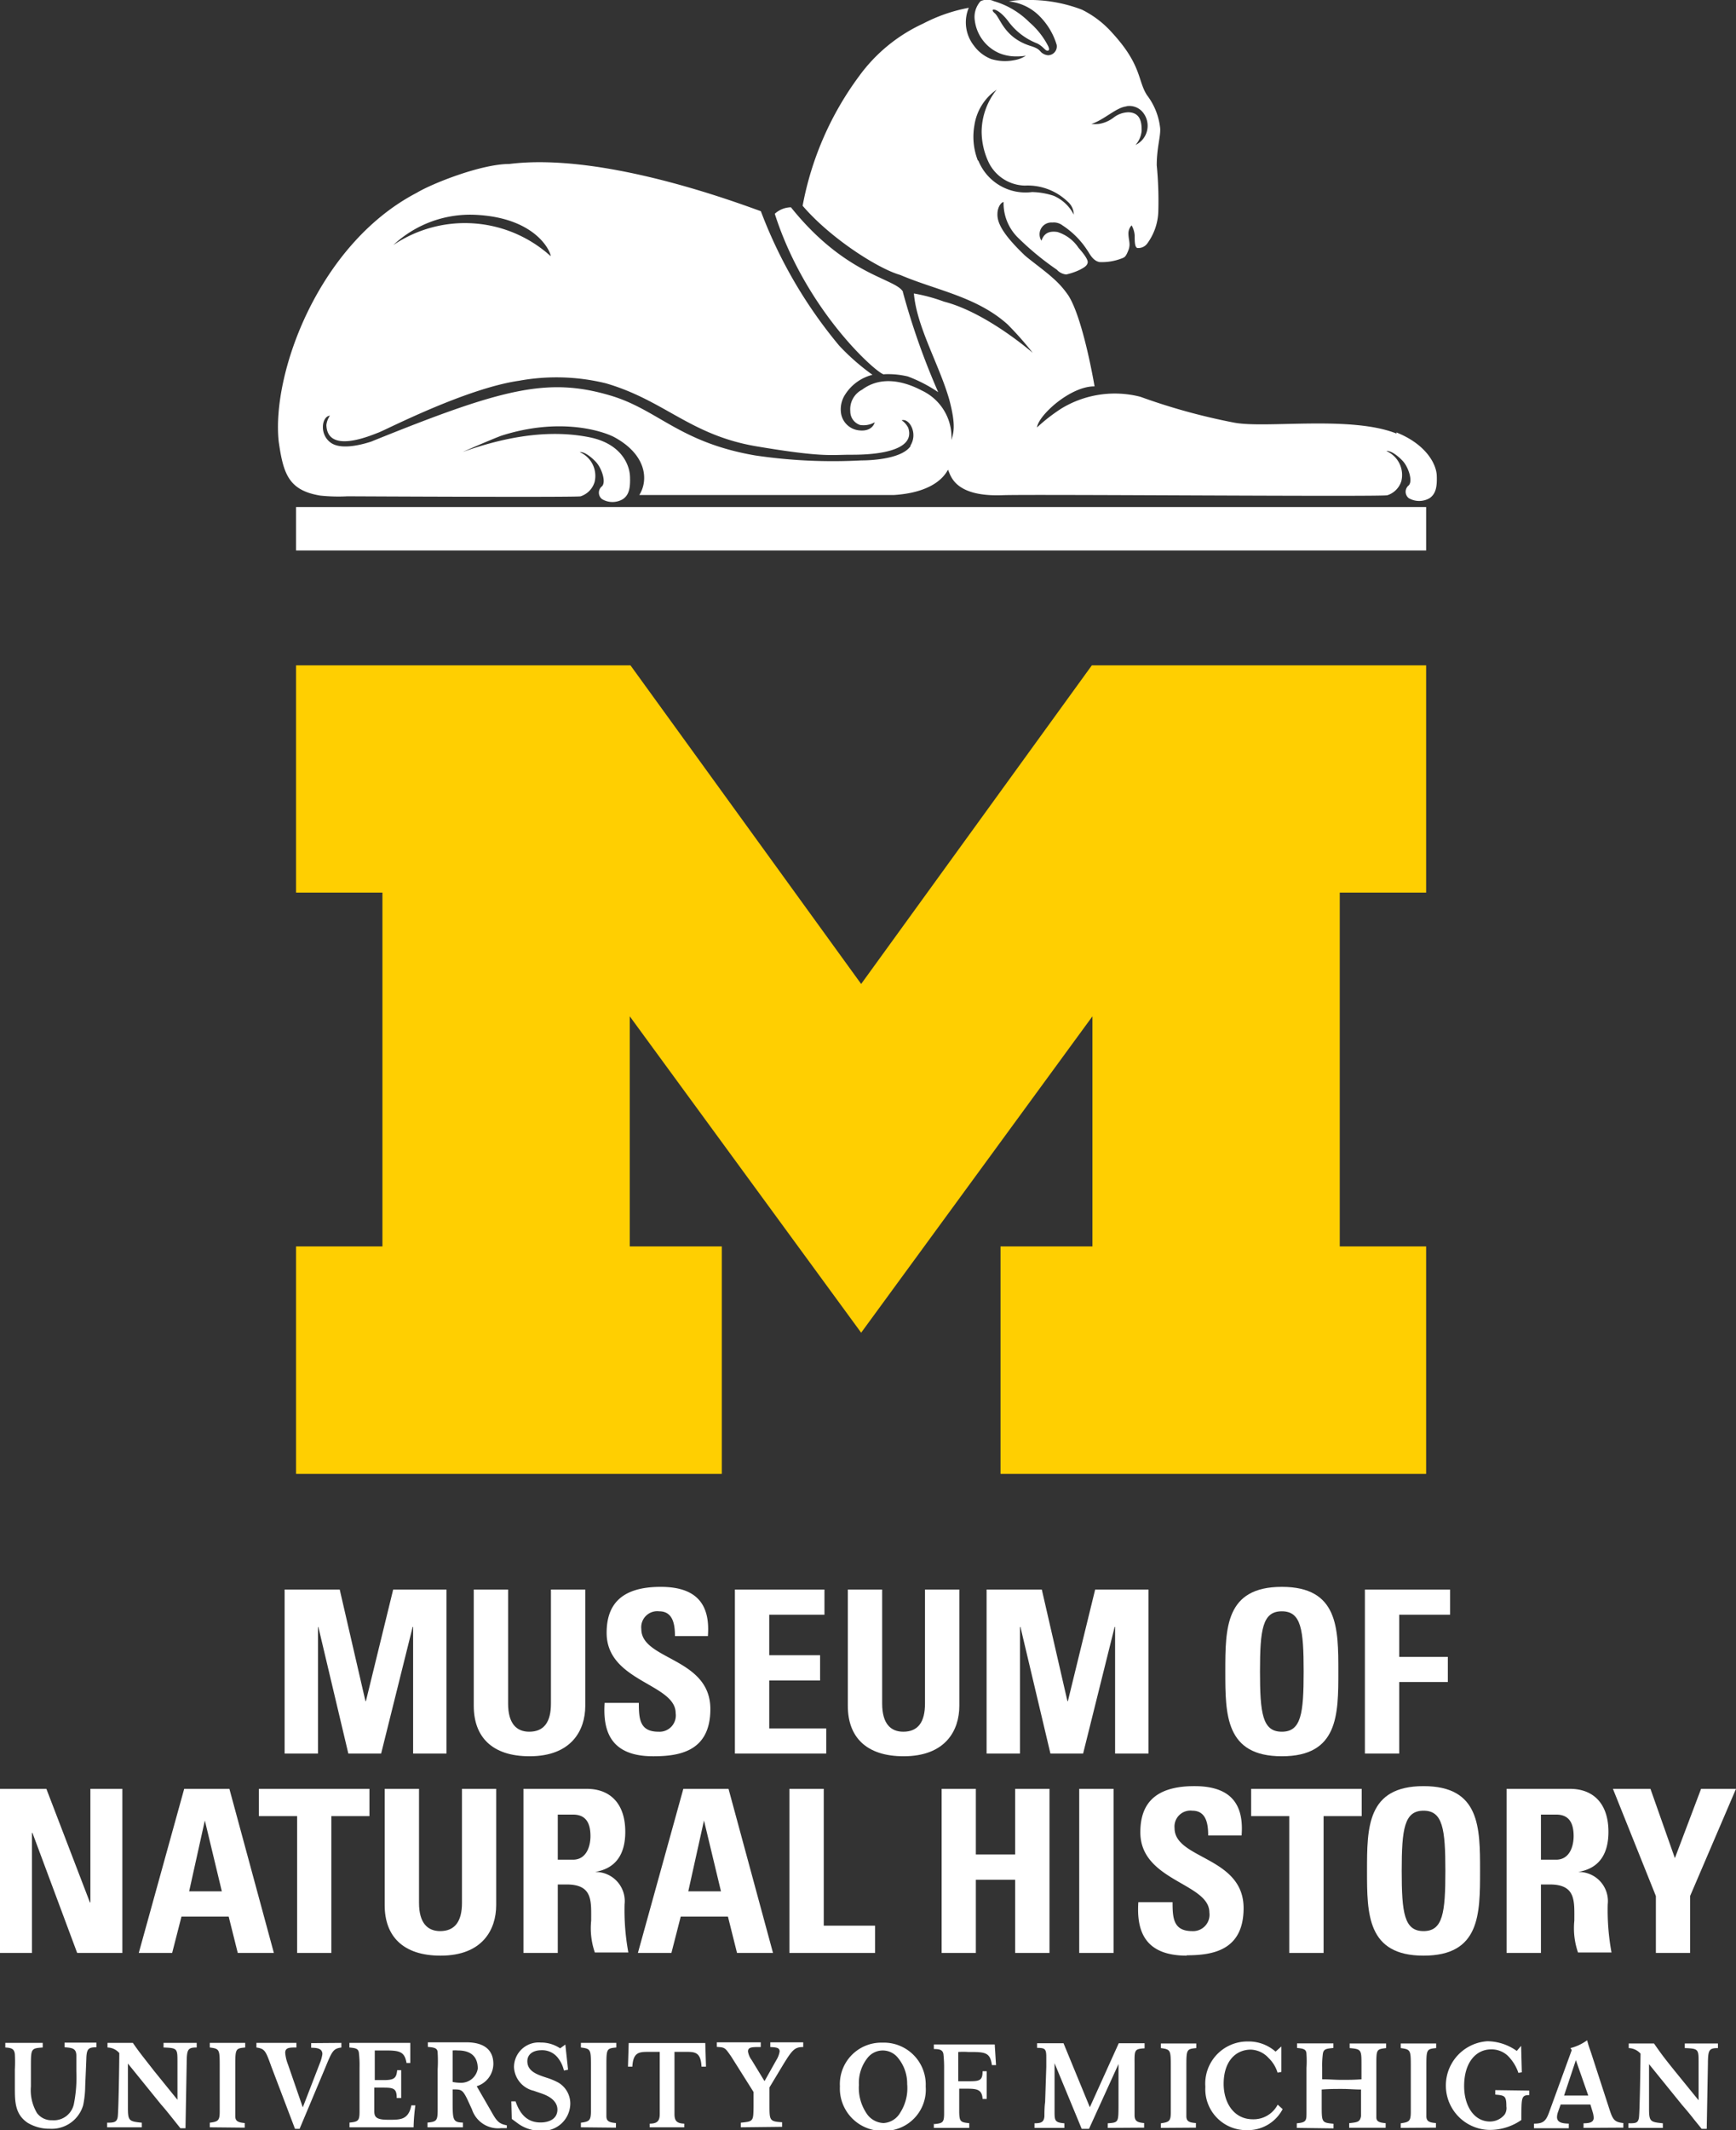 <svg xmlns="http://www.w3.org/2000/svg" viewBox="0 0 147.12 180.44"><rect x="0" y="0" width="147.12" height="180.44" fill="#333333" stroke="none"/><defs><style>.cls-1{fill:#fff;}.cls-2{fill:#ffcf01;}</style></defs><g id="Layer_2" data-name="Layer 2"><g id="Layer_1-2" data-name="Layer 1"><path class="cls-1" d="M76.53,24.72c-.66-1.17-4.83-1.33-9.5-7.16a2.07,2.07,0,0,0-1.37.55C68.39,26.63,74.73,32,74.94,31.7a7.19,7.19,0,0,1,2,.19,12.36,12.36,0,0,1,2.57,1.33,60.78,60.78,0,0,1-3-8.5"/><path class="cls-1" d="M77.18,37.77C76.5,38.81,74.12,39,73,39A44.88,44.88,0,0,1,64,38.58c-6.46-1.11-8.24-3.9-12.32-5.09-5.31-1.56-9.16-.56-20.23,3.92-1.11.36-2.63.66-3.42.09-1-.72-.75-2.24-.07-2.29a1.72,1.72,0,0,0-.3.8c.09,2.47,3.73.89,4.42.63S39.49,32.9,44,32.25a17.61,17.61,0,0,1,7.35.22c5,1.46,7.14,4.39,12.77,5.34s6.35.71,7.94.71c.73,0,5.69.07,4.91-2.28a1.68,1.68,0,0,0-.56-.64c.66-.2,1.41,1.13.73,2.17M40.11,18.19c5.28.18,6.56,3.12,6.56,3.51a10.83,10.83,0,0,0-13.34-.94,9.53,9.53,0,0,1,6.78-2.57M82.87,13.6a5.56,5.56,0,0,1-.29-3,4.44,4.44,0,0,1,1.88-3,5.77,5.77,0,0,0-1.27,3.54,6.16,6.16,0,0,0,.58,2.58,3.49,3.49,0,0,0,3.08,2,4.89,4.89,0,0,1,3.62,1.35A1.48,1.48,0,0,1,91,18.18a3.49,3.49,0,0,0-1.69-1.59,6.2,6.2,0,0,0-1.85-.32,4.31,4.31,0,0,1-4.55-2.67M95.45,9a1.47,1.47,0,0,1,1.46.59,1.8,1.8,0,0,1-.68,2.69,2.07,2.07,0,0,0,.52-1.2c0-.52,0-1.55-1.13-1.57a2.13,2.13,0,0,0-1.22.43,2.76,2.76,0,0,1-1.29.56,3.34,3.34,0,0,1-.62,0c1.08-.34,2.12-1.42,3-1.49m22.87,27.72c-3.84-1.54-11-.43-13.72-.92a52.49,52.49,0,0,1-8-2.2,8.71,8.71,0,0,0-6.7,1,14.87,14.87,0,0,0-2.06,1.6c.13-1.05,2.86-3.51,4.88-3.48,0,0-.94-5.65-2.2-7.67a7.61,7.61,0,0,0-1.36-1.53c-.66-.61-2.2-1.71-2.46-2-1.83-1.77-2.24-2.71-2.21-3.42,0-.45.23-.93.52-1a4.09,4.09,0,0,0,1.27,3.07,23.84,23.84,0,0,0,3.25,2.67,1.21,1.21,0,0,0,.79.4,5.39,5.39,0,0,0,1.18-.41c.27-.15.61-.31.64-.62s-.58-1-.78-1.23a3.34,3.34,0,0,0-1.79-1.34c-.57-.08-1.1,0-1.35.74a1,1,0,0,1,.92-1.54,1.22,1.22,0,0,1,.86.24,7.19,7.19,0,0,1,2.15,2.18c.14.19.42.83,1,.93a4.67,4.67,0,0,0,1.9-.32c.24-.09.33-.16.54-.69s0-.85,0-1.43a1,1,0,0,1,.27-.67,2,2,0,0,1,.26.85c0,.51,0,1.09.28,1.07a.94.94,0,0,0,.82-.43A4.84,4.84,0,0,0,98.16,18a31.1,31.1,0,0,0-.13-4c0-1.48.34-2.45.29-3.14a5.58,5.58,0,0,0-1.11-2.79c-.8-1.21-.43-2.53-2.92-5.25a8.41,8.41,0,0,0-2.6-2A12.51,12.51,0,0,0,86.91,0a7,7,0,0,0-1.42.12,4.28,4.28,0,0,1,2.64,1.28A5.8,5.8,0,0,1,89.55,3.8a.75.75,0,0,1-.74.88,1,1,0,0,1-.45-.16c-.27-.16-.19-.37-1-.62-2.28-.71-2.57-2.37-3.07-2.79s.2-.56,1.14.67a5.52,5.52,0,0,0,2.47,1.9c.43.21.66.56.8.6s.29,0,.14-.35a6.66,6.66,0,0,0-1.61-2.05,7,7,0,0,0-3-1.78,1.34,1.34,0,0,0-1.13,0,2,2,0,0,0-.49,1.63A3.49,3.49,0,0,0,84.7,4.51a3.79,3.79,0,0,0,1.4.27,5,5,0,0,0,.84-.06,2.59,2.59,0,0,1-1,.38A4,4,0,0,1,84,5a3.3,3.3,0,0,1-1.47-1.14,3.19,3.19,0,0,1-.43-3.2A13.82,13.82,0,0,0,78.23,2a13.86,13.86,0,0,0-5.41,4.43,26.61,26.61,0,0,0-4.8,11c2.34,2.74,6.39,5.33,8.27,5.86,3.07,1.31,6.46,1.83,9.09,4.18a27.33,27.33,0,0,1,2.14,2.42S83.63,26.48,80,25.55a14.55,14.55,0,0,0-2.55-.69c.24,2.85,2.14,6,3,9,.59,2.23.35,2.8.18,3.42a4.37,4.37,0,0,0-2.51-4.2c-1.59-.84-3.51-1.23-5.06-.07a1.86,1.86,0,0,0-1,1.82A1.21,1.21,0,0,0,72.89,36a1.91,1.91,0,0,0,1.24-.23s-.18.87-1.44.67a1.72,1.72,0,0,1-1.41-1.4,2.3,2.3,0,0,1,.37-1.66,3.85,3.85,0,0,1,2.29-1.63,18.9,18.9,0,0,1-2.82-2.47,39.47,39.47,0,0,1-6.64-11.39c-2-.71-13.35-5-21.32-4-2.39,0-6.57,1.67-7.84,2.44C27,20.66,23,31.63,23.62,37.41c.39,2.72.83,4.12,3.51,4.57a14.89,14.89,0,0,0,2.33.06s19.67.1,19.75,0a1.83,1.83,0,0,0,1.18-1.21,2.19,2.19,0,0,0-1.26-2.53c.49-.08,1.34.75,1.51,1,.39.52.72,1.54.38,1.89a.69.69,0,0,0,0,1.09,1.73,1.73,0,0,0,1.77,0c.51-.35.64-.92.6-1.92S52.65,37.6,50,37.05c-3.95-.81-7.94.22-10.8,1.24,0,0,2.27-1,3.28-1.38C47.42,35.33,51,36.5,52,37c2.75,1.46,3,3.62,2.18,4.93,5.71,0,5.86,0,10.6,0,4.23,0,10.38,0,11,0,1.14-.07,3.61-.4,4.56-2.14.22.41.46,2.29,4.55,2.16h0c2-.1,32.5.15,32.69,0a1.83,1.83,0,0,0,1.18-1.2,2.2,2.2,0,0,0-1.27-2.54c.5-.08,1.35.75,1.52,1,.39.53.71,1.54.38,1.9a.69.69,0,0,0,0,1.09,1.76,1.76,0,0,0,1.76,0c.52-.36.65-.93.61-1.92s-.92-2.65-3.42-3.65"/><rect class="cls-1" x="25.09" y="42.95" width="95.77" height="3.68"/><polygon class="cls-1" points="24.12 148.54 24.12 134.65 28.79 134.65 30.97 144.1 31.01 144.1 33.32 134.65 37.84 134.65 37.84 148.54 35.01 148.54 35.01 137.82 34.97 137.82 32.3 148.54 29.52 148.54 26.98 137.82 26.95 137.82 26.95 148.54 24.12 148.54"/><path class="cls-1" d="M49.6,134.65v9.85c0,2.08-1.18,4.27-4.72,4.27-3.19,0-4.73-1.65-4.73-4.27v-9.85h2.91v9.66c0,1.71.73,2.38,1.79,2.38,1.27,0,1.84-.84,1.84-2.38v-9.66Z"/><path class="cls-1" d="M55.35,148.77c-3.59,0-4.27-2.11-4.11-4.52h2.9c0,1.33.06,2.44,1.66,2.44a1.38,1.38,0,0,0,1.46-1.57c0-2.51-5.85-2.66-5.85-6.8,0-2.17,1-3.9,4.58-3.9,2.83,0,4.23,1.27,4,4.17H57.2c0-1-.17-2.1-1.34-2.1A1.36,1.36,0,0,0,54.35,138c0,2.63,5.85,2.4,5.85,6.77,0,3.6-2.63,4-4.85,4"/><polygon class="cls-1" points="62.28 148.54 62.28 134.65 69.87 134.65 69.87 136.78 65.19 136.78 65.19 140.21 69.5 140.21 69.5 142.35 65.19 142.35 65.19 146.41 70.02 146.41 70.02 148.54 62.28 148.54"/><path class="cls-1" d="M81.3,134.65v9.85c0,2.08-1.17,4.27-4.72,4.27-3.19,0-4.73-1.65-4.73-4.27v-9.85h2.91v9.66c0,1.71.73,2.38,1.79,2.38,1.27,0,1.84-.84,1.84-2.38v-9.66Z"/><polygon class="cls-1" points="83.61 148.54 83.61 134.65 88.29 134.65 90.46 144.1 90.5 144.1 92.81 134.65 97.33 134.65 97.33 148.54 94.5 148.54 94.5 137.82 94.46 137.82 91.79 148.54 89.02 148.54 86.48 137.82 86.44 137.82 86.44 148.54 83.61 148.54"/><path class="cls-1" d="M110.48,141.59c0-3.56-.21-5.1-1.85-5.1s-1.85,1.54-1.85,5.1.21,5.1,1.85,5.1,1.85-1.53,1.85-5.1m-6.64,0c0-3.67,0-7.17,4.79-7.17s4.79,3.5,4.79,7.17,0,7.18-4.79,7.18-4.79-3.54-4.79-7.18"/><polygon class="cls-1" points="115.67 148.54 115.67 134.65 122.89 134.65 122.89 136.78 118.58 136.78 118.58 140.35 122.7 140.35 122.7 142.48 118.58 142.48 118.58 148.54 115.67 148.54"/><polygon class="cls-1" points="7.66 151.53 7.66 161.15 7.62 161.15 3.93 151.53 0 151.53 0 165.43 2.71 165.43 2.71 155.26 2.75 155.26 6.54 165.43 10.37 165.43 10.37 151.53 7.66 151.53"/><path class="cls-1" d="M17.36,154.21h0l-1.33,6h2.77Zm-5.6,11.22,3.85-13.9h3.83l3.77,13.9H20.15l-.77-3.08h-4l-.79,3.08Z"/><polygon class="cls-1" points="31.31 151.53 31.31 153.84 28.08 153.84 28.08 165.43 25.18 165.43 25.18 153.84 21.94 153.84 21.94 151.53 31.31 151.53"/><path class="cls-1" d="M42.05,151.53v9.85c0,2.08-1.17,4.28-4.71,4.28-3.2,0-4.74-1.66-4.74-4.28v-9.85h2.91v9.66c0,1.71.73,2.39,1.79,2.39,1.27,0,1.85-.85,1.85-2.39v-9.66Z"/><path class="cls-1" d="M47.27,157.53h1.29c1.15,0,1.48-1.15,1.48-2,0-1.32-.56-1.82-1.48-1.82H47.27Zm0,7.9H44.36v-13.9h5.37c2,0,3.26,1.27,3.26,3.64,0,1.77-.7,3.1-2.58,3.4v0a2.47,2.47,0,0,1,2.52,2.74,19.75,19.75,0,0,0,.32,4.08H50.41a6.32,6.32,0,0,1-.31-2.7c0-1.65.15-3.06-2.08-3.06h-.75Z"/><path class="cls-1" d="M59.66,154.21h0l-1.33,6h2.77Zm-5.6,11.22,3.85-13.9h3.83l3.77,13.9H62.46l-.77-3.08h-4l-.79,3.08Z"/><polygon class="cls-1" points="66.9 165.43 66.9 151.53 69.81 151.53 69.81 163.12 74.16 163.12 74.16 165.43 66.9 165.43"/><polygon class="cls-1" points="86.03 157.09 86.03 151.53 88.94 151.53 88.94 165.43 86.03 165.43 86.03 159.23 82.7 159.23 82.7 165.43 79.8 165.43 79.8 151.53 82.7 151.53 82.7 157.09 86.03 157.09"/><rect class="cls-1" x="91.46" y="151.53" width="2.91" height="13.9"/><path class="cls-1" d="M100.58,165.66c-3.59,0-4.27-2.12-4.11-4.53h2.9c0,1.33.06,2.45,1.66,2.45a1.39,1.39,0,0,0,1.46-1.58c0-2.5-5.85-2.65-5.85-6.79,0-2.18,1-3.91,4.58-3.91,2.83,0,4.23,1.27,4,4.18h-2.83c0-1-.17-2.1-1.35-2.1a1.35,1.35,0,0,0-1.5,1.48c0,2.64,5.85,2.4,5.85,6.77,0,3.6-2.63,4-4.85,4"/><polygon class="cls-1" points="115.4 151.53 115.4 153.84 112.17 153.84 112.17 165.43 109.26 165.43 109.26 153.84 106.03 153.84 106.03 151.53 115.4 151.53"/><path class="cls-1" d="M122.49,158.48c0-3.56-.22-5.1-1.85-5.1s-1.85,1.54-1.85,5.1.21,5.1,1.85,5.1,1.85-1.54,1.85-5.1m-6.64,0c0-3.68,0-7.18,4.79-7.18s4.79,3.5,4.79,7.18,0,7.18-4.79,7.18-4.79-3.55-4.79-7.18"/><path class="cls-1" d="M130.59,157.53h1.29c1.15,0,1.48-1.15,1.48-2,0-1.32-.56-1.82-1.48-1.82h-1.29Zm0,7.9h-2.91v-13.9h5.37c2,0,3.26,1.27,3.26,3.64,0,1.77-.7,3.1-2.58,3.4v0a2.47,2.47,0,0,1,2.52,2.74,19.75,19.75,0,0,0,.32,4.08h-2.84a6.32,6.32,0,0,1-.31-2.7c0-1.65.15-3.06-2.08-3.06h-.75Z"/><polygon class="cls-1" points="144.16 151.53 141.94 157.4 139.87 151.53 136.69 151.53 140.33 160.61 140.33 165.43 143.23 165.43 143.23 160.61 147.12 151.53 144.16 151.53"/><path class="cls-1" d="M38.36,177.92c0,1.64,0,1.86.87,1.88v.4h-3v-.4c.77-.07.85-.18.86-1,0-.3,0-.63,0-.92v-2.59a11.87,11.87,0,0,0,0-1.39c0-.4-.24-.46-.83-.51v-.39h3.24c1.76,0,2.31.84,2.31,1.83a2,2,0,0,1-1.41,1.89l1.27,2.2c.46.84.7,1,1.28,1.11v.24l-.47,0A2.33,2.33,0,0,1,40,178.69l-.39-.85c-.43-.9-.57-.84-1.25-.85Zm0-1.56a3.71,3.71,0,0,0,.67.07,1.43,1.43,0,0,0,1.46-1.2c0-.82-.38-1.54-1.69-1.54a2.85,2.85,0,0,0-.44,0Zm91.24.73v.38c-.65,0-.65.22-.67,1.58v.53a4.66,4.66,0,0,1-2.75.84,3.76,3.76,0,0,1-.14-7.51,4.35,4.35,0,0,1,2.5.82l.37-.43.06,2.24-.29.05a3.72,3.72,0,0,0-.9-1.45,2,2,0,0,0-1.42-.54c-1.24,0-2.28,1.06-2.28,3.11,0,1.64.81,3,2.2,3a1.61,1.61,0,0,0,1.24-.6,1,1,0,0,0,.14-.68c0-.91-.15-.93-.94-1v-.38ZM35.05,180.2a15.91,15.91,0,0,1,.15-1.86h-.34c-.25,1.28-1,1.22-2,1.22s-1.14-.26-1.14-.72v-2h.77c.88,0,1.13.08,1.13.88H34v-2.36h-.34c-.07.63-.2.84-1.12.84h-.78v-2.51h.88c1.21,0,1.65.09,1.81,1.06h.32l0-1.7H29.61v.39c.51.05.73.08.8.41a8.86,8.86,0,0,1,.06,1.29v2.51c0,.19,0,1.06,0,1.22,0,.78-.12.86-.85.93v.4Zm27.73,0v-.39c.55-.06.77-.08.91-.23s.16-.34.17-1.12v-1.25l-1.89-3c-.53-.76-.53-.78-1.22-.82V173h3.72v.4c-.75,0-1.08,0-1.08.38a1.61,1.61,0,0,0,.31.72l1.09,1.79,1-1.78a2,2,0,0,0,.28-.73c0-.34-.29-.35-.79-.38V173h2.79v.4c-.72,0-.93.23-1.74,1.56l-1.12,1.86v1.49c0,1.3,0,1.4,1.07,1.46v.39Zm-33.85-7.15v.39c-.69.1-.78.29-1.36,1.7l-2.18,5.19H25l-2-5.26c-.49-1.36-.55-1.52-1.27-1.63v-.39h3.39v.39c-.58,0-.95,0-.95.45a3.5,3.5,0,0,0,.24,1l1.25,3.62,1.45-3.75a3.15,3.15,0,0,0,.21-.76c0-.51-.5-.53-.95-.54v-.39Zm-25.31,0v.39c-1,.07-1,.1-1,1.62v1.68A3.77,3.77,0,0,0,3.14,179a1.53,1.53,0,0,0,1.29.6,1.73,1.73,0,0,0,1.83-1.37,11.47,11.47,0,0,0,.21-2.75v-1.34c0-.65-.38-.67-1-.72v-.39H8.17v.39c-.67,0-.81.14-.85.85,0,.17-.09,2.15-.1,2.46a8.32,8.32,0,0,1-.17,1.59,2.77,2.77,0,0,1-2.85,2,3.52,3.52,0,0,1-1.87-.51c-1.06-.72-1.07-1.79-1.07-2.94V175.3a12.65,12.65,0,0,0,0-1.29c-.05-.46-.28-.54-.81-.57v-.39Zm51.44,7.15v-.31c.66,0,.85-.25.85-.82v-5.26H55c-.81,0-1.34,0-1.41,1.25h-.37l.06-2h6.49l.06,2h-.38c-.06-1.28-.6-1.25-1.4-1.25h-.89v5.26c0,.57.18.8.83.82v.31ZM43.33,178l.36,0c.4,1.16,1.05,1.79,2.12,1.79.76,0,1.43-.33,1.43-1.09s-.77-1.14-1.12-1.28-.59-.2-.87-.31a2.16,2.16,0,0,1-1.69-2,2.09,2.09,0,0,1,2.27-2.09,2.91,2.91,0,0,1,1.64.49l.44-.32.23,2.13-.35.07a2.66,2.66,0,0,0-.5-1.06,1.68,1.68,0,0,0-1.39-.66c-.76,0-1.21.37-1.21.93,0,.86.84,1.14,1.64,1.4a5.63,5.63,0,0,1,1,.42,2.06,2.06,0,0,1,1,1.81,2.33,2.33,0,0,1-2.51,2.26,3.21,3.21,0,0,1-1.85-.56l-.6-.44ZM9.08,180.2v-.39c.59,0,.81-.05.89-.45s.14-4.71.14-5.45a1.36,1.36,0,0,0-1-.47v-.39h2.15c.59.85.73,1,1.78,2.35l2,2.47v-3.2c0-1.13,0-1.19-1.18-1.23v-.39h2.81v.39c-.77,0-.84.17-.85,1.33l-.1,5.51h-.43l-.63-.79c-.33-.41-.65-.82-1-1.21l-2.82-3.48v3.7c0,1.15.08,1.2,1.18,1.31v.39Zm40.15,0v-.39c.69-.09.84-.17.85-.93v-3.79c0-1.49,0-1.54-.85-1.65v-.39h3v.39c-.84.08-.84.11-.84,1.65V178c0,.25,0,1.05,0,1.26,0,.43.25.53.81.58v.39Zm-31.45,0v-.39c.69-.09.84-.17.84-.93v-3.79c0-1.49,0-1.54-.84-1.65v-.39h3v.39c-.84.08-.84.11-.84,1.65V178c0,.25,0,1.05,0,1.26,0,.43.25.53.8.58v.39Zm61.36-.35v.4h3v-.4c-.74-.07-.83-.14-.85-.92v-2H82c.8,0,1.23.08,1.27.87h.35v-2.35h-.35c0,.77-.24.85-1.12.85h-.94v-2.48a6,6,0,0,1,.85,0c1.4,0,1.85,0,2,1.11h.35l-.11-1.75H79.14v.39c.52,0,.74.08.81.41a10.61,10.61,0,0,1,.06,1.3v2.51c0,.19,0,1,0,1.22,0,.78-.11.85-.85.92m-4.28-.09a1.74,1.74,0,0,0,1.41-.88,3.84,3.84,0,0,0,.59-2.42,3.42,3.42,0,0,0-.82-2.27,1.64,1.64,0,0,0-2.54.05,3.4,3.4,0,0,0-.73,2.29,3.87,3.87,0,0,0,.64,2.4,1.8,1.8,0,0,0,1.45.83m3.57-3.09a3.49,3.49,0,0,1-3.57,3.75,3.59,3.59,0,0,1-3.7-3.77,3.51,3.51,0,0,1,3.6-3.7,3.55,3.55,0,0,1,3.67,3.72M138,180.25v-.39c.59,0,.81,0,.89-.45s.13-4.71.14-5.45a1.39,1.39,0,0,0-1-.47v-.39h2.14c.6.85.73,1.05,1.78,2.35l2,2.46v-3.19c0-1.13,0-1.19-1.17-1.23v-.39h2.81v.39c-.77,0-.84.17-.85,1.33l-.1,5.51h-.43l-.64-.79c-.32-.41-.65-.81-1-1.21l-2.82-3.48v3.7c0,1.16.08,1.2,1.17,1.31v.39Zm-44.12,0v-.39c.9-.06.9-.1.91-1.42v-3.6l-2.5,5.49h-.62l-2.3-5.56,0,4.2c0,.69.08.83.83.89v.39H87.67v-.39c.58,0,.8-.11.84-.59,0-.2,0-.8.06-1.2l.1-3c0-.24,0-.58,0-.84,0-.7-.14-.75-.78-.76v-.39h2.24l2.23,5.42,2.45-5.42H97v.43c-.85.05-.86.14-.85,1.25v2.94c0,.49,0,1.1,0,1.46,0,.53.25.63.81.68v.39Zm4.5,0v-.39c.69-.1.84-.17.84-.92v-3.81c0-1.48,0-1.52-.84-1.64v-.39h3v.39c-.84.08-.84.12-.84,1.64V178c0,.25,0,1,0,1.26,0,.44.25.54.81.58v.39Zm20.33,0v-.39c.7-.1.84-.17.85-.92v-3.81c0-1.48,0-1.52-.85-1.64v-.39h3v.39c-.83.08-.83.12-.83,1.64V178c0,.25,0,1,0,1.26,0,.44.26.54.81.58v.39Zm-8.81,0v-.39c.82-.07.82-.24.82-.93,0-.26,0-.5,0-.76v-3a8.84,8.84,0,0,0,0-1.15c0-.43-.24-.49-.8-.54v-.39H113v.39c-.59.06-.82.08-.89.47a7.71,7.71,0,0,0-.06,1.18v1c.62,0,1,.05,1.65.05s1.08,0,1.68-.05v-1.2c0-1.3,0-1.35-1-1.44v-.39h3.09v.39c-.83.1-.83.11-.83,1.47v3c0,.28,0,1.18,0,1.39,0,.37.26.45.79.5v.39h-3.09v-.39c.71-.08.91-.1,1-.59,0-.21,0-.48,0-1V177c-.56,0-1-.05-1.61-.05s-1.1,0-1.72.05v1.31c0,1.49,0,1.49,1,1.59v.39Zm-1.2-1.59a3.32,3.32,0,0,1-3,1.78,3.47,3.47,0,0,1-3.55-3.67,3.57,3.57,0,0,1,3.6-3.84,3.44,3.44,0,0,1,2.35.86l.49-.44,0,2.16-.32.06a2.9,2.9,0,0,0-.77-1.25,2.13,2.13,0,0,0-1.49-.7c-1.3,0-2.31,1-2.31,2.9,0,1.57.84,3,2.48,3a2.3,2.3,0,0,0,2.1-1.24Zm24.85-4.15-1,3h2.05Zm.65,5.74v-.39c.48,0,.86-.07.86-.47A2,2,0,0,0,135,179l-.22-.73h-2.52l-.22.62a1.38,1.38,0,0,0-.09.44c0,.51.54.54,1,.56v.39H130v-.39c.75,0,1-.19,1.27-.93l1.93-5.3-.11-.17a4.1,4.1,0,0,0,1.41-.66c.14.49.16.55.32,1l1.58,4.86c.28.86.42,1.07,1.17,1.15v.39Z"/><polygon class="cls-2" points="92.53 56.36 72.98 83.35 53.43 56.36 25.09 56.36 25.09 75.61 32.41 75.61 32.41 105.58 25.09 105.58 25.09 124.85 61.17 124.85 61.17 105.58 53.37 105.58 53.37 86.09 72.98 112.89 92.58 86.09 92.58 105.58 84.79 105.58 84.79 124.85 120.86 124.85 120.86 105.58 113.54 105.58 113.54 75.61 120.86 75.61 120.86 56.36 92.53 56.36"/></g></g></svg>